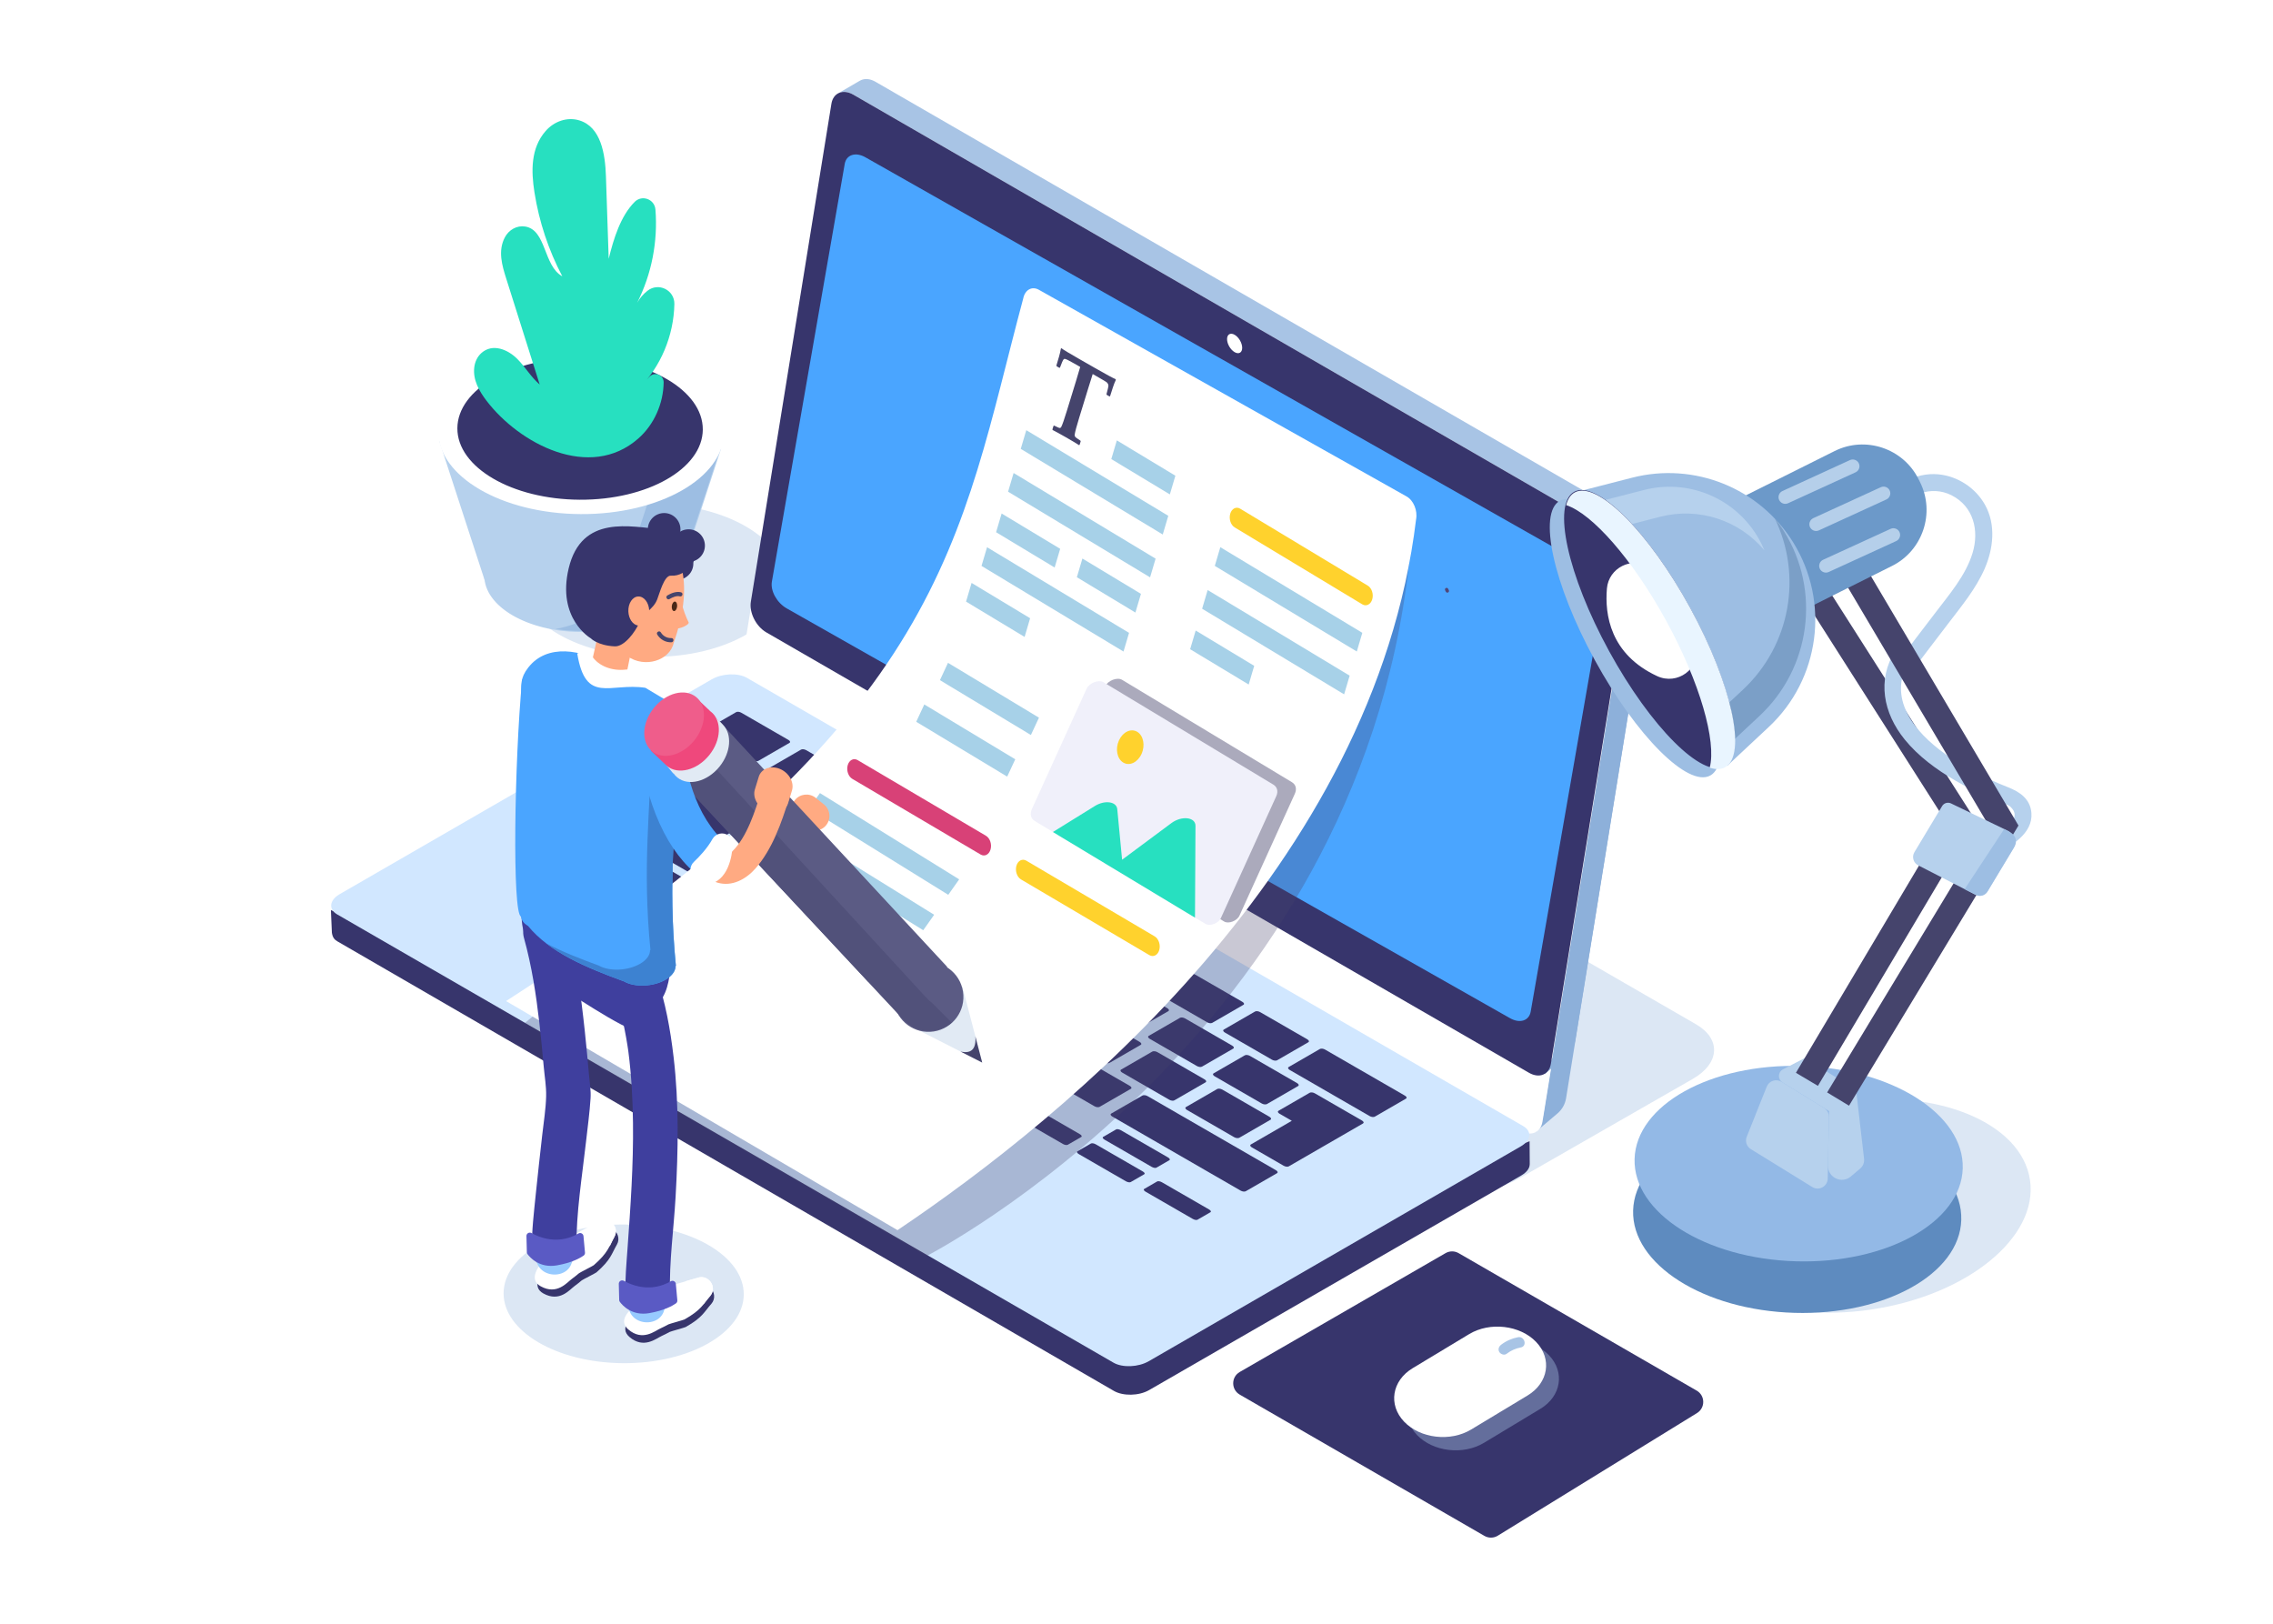 <?xml version="1.0" encoding="utf-8"?>
<!-- Generator: Adobe Illustrator 25.2.3, SVG Export Plug-In . SVG Version: 6.00 Build 0)  -->
<svg version="1.1" xmlns="http://www.w3.org/2000/svg" xmlns:xlink="http://www.w3.org/1999/xlink" x="0px" y="0px"
	 viewBox="0 0 1400 1000" style="enable-background:new 0 0 1400 1000;" xml:space="preserve">
<style type="text/css">
	.st0{fill:#FFFFFF;}
	.st1{fill:#37356C;}
	.st2{opacity:0.4;fill:#A8C4E5;}
	.st3{fill:#B6D1ED;}
	.st4{fill:#9DBEE3;}
	.st5{fill:#27E0C0;}
	.st6{fill:#8DB0DA;}
	.st7{fill:#A8C4E5;}
	.st8{fill:#4AA5FF;}
	.st9{fill:#D1E7FF;}
	.st10{fill:#AED0F5;}
	.st11{fill:#A7D1E8;}
	.st12{fill:#514677;}
	.st13{opacity:0.29;fill:#45446C;}
	.st14{fill:#FFD22D;}
	.st15{fill:#D84177;}
	.st16{fill:#45446C;}
	.st17{opacity:0.45;fill:#45446C;}
	.st18{fill:#F0F0FA;}
	.st19{fill:#5E8BBF;}
	.st20{fill:#93B9E6;}
	.st21{fill:none;stroke:#45446C;stroke-width:15.754;stroke-miterlimit:10;}
	.st22{fill:#6C99C9;}
	.st23{fill:#B5CFEA;}
	.st24{fill:#7B9FC7;}
	.st25{fill:#E9F5FF;}
	.st26{fill:#FFAA82;}
	.st27{fill:#3F3F9E;}
	.st28{fill:#97CAFF;}
	.st29{fill:#3D82D1;}
	.st30{fill:#5A5AC4;}
	.st31{fill:#E1EAF4;}
	.st32{fill:#5B5B84;}
	.st33{fill:#51517A;}
	.st34{fill:#EF487C;}
	.st35{fill:#EF5D8B;}
	.st36{fill:#492817;}
</style>
<g id="background">
	<rect class="st0" width="1400" height="1000"/>
</g>
<g id="image">
	<path class="st1" d="M914.28,945.89l-150.69-87c-5.37-3.1-5.37-10.84,0-13.94l126.76-73.19c2.49-1.44,5.56-1.44,8.05,0
		l146.64,84.66c5.28,3.05,5.39,10.63,0.19,13.83l-122.71,75.53C920.01,947.33,916.84,947.37,914.28,945.89z"/>
	<g>
		
			<ellipse transform="matrix(5.422329e-03 -1 1 5.422329e-03 42.075 757.087)" class="st2" cx="401.64" cy="357.39" rx="47.17" ry="81.71"/>
		<g>
			
				<ellipse transform="matrix(5.423360e-03 -1 1 5.423360e-03 1.14 710.782)" class="st3" cx="357.89" cy="354.82" rx="34.41" ry="59.6"/>
			<polygon class="st3" points="270.44,271.25 298.48,357.23 417.06,359.18 444.13,276.31 			"/>
			<path class="st4" d="M410.44,274.66l-27.07,82.54h-0.02c-1.53,12.23-7.15,15.45-16.88,21.07c-7.04,4.06-15.42,7.57-24.32,9.09
				c20.03,3.37,42.33-0.42,58.01-9.47c9.73-5.62,15.34-8.46,16.88-20.69h0.02l27.07-82.54H410.44z"/>
			
				<ellipse transform="matrix(5.421888e-03 -1 1 5.421888e-03 90.174 622.231)" class="st0" cx="357.89" cy="265.78" rx="50.83" ry="88.05"/>
			
				<ellipse transform="matrix(5.425021e-03 -1 1 5.425021e-03 91.21 619.987)" class="st1" cx="357.29" cy="264.14" rx="43.63" ry="75.58"/>
			<g>
				<path class="st5" d="M299.6,246.72L299.6,246.72c-4.48-5.88-8.36-12.68-7.5-20.37c0.38-3.41,1.87-6.69,4.44-8.97
					c6.87-6.09,16.24-2.16,22.03,3.63c4.96,4.96,8.49,11.27,13.84,15.8c-6.85-21.69-13.71-43.38-20.56-65.07
					c-2.63-8.32-5.29-17.2-0.89-25.58c2.42-4.6,7.41-7.49,12.54-6.65c13.1,2.13,11.18,24.31,22.83,30.66
					c-8.49-16.13-14.3-33.66-17.14-51.66c-2.06-13.05-2.39-27.26,6.93-37.88c5.16-5.88,13.16-8.75,20.65-6.5
					c13.43,4.04,15.98,20.77,16.44,34.39c0.57,16.96,1.14,33.92,1.7,50.87c3.05-12.48,7.35-26.37,15.99-35.05
					c4.53-4.55,12.29-1.69,12.8,4.71c1.56,19.67-2.33,39.78-11.26,57.39c1.61-2.83,3.79-5.32,6.33-7.34
					c6.77-5.39,16.75-0.49,16.59,8.16c-0.38,19.38-8.33,38.63-22.12,52.3l6.72-7.48c3.1-3.45,8.86-1.22,8.8,3.42
					c-0.18,12.99-5.83,25.95-15.61,34.56C363.29,296.33,319.86,273.32,299.6,246.72z"/>
			</g>
		</g>
	</g>
	<path class="st2" d="M877.37,726.63L495.55,506.19c-15.63-9.02-14.76-24.09,1.93-33.66l106.75-61.19
		c16.69-9.57,42.89-10.01,58.52-0.99l381.82,220.44c15.63,9.02,14.76,24.09-1.93,33.66l-106.75,61.19
		C919.2,735.21,893,735.65,877.37,726.63z"/>
	<g>
		<path class="st6" d="M1013.32,374.13c0-0.02,0-0.03,0-0.05c0-0.17,0-0.35-0.01-0.52c-0.01-0.17-0.01-0.35-0.02-0.52
			c0-0.02,0-0.05-0.01-0.07c0-0.02,0-0.05-0.01-0.07c-0.01-0.12-0.02-0.24-0.03-0.37c-0.02-0.17-0.04-0.34-0.06-0.51
			c-0.01-0.08-0.02-0.16-0.03-0.24c-0.01-0.04-0.01-0.07-0.02-0.11c-0.01-0.06-0.01-0.11-0.02-0.17c-0.03-0.17-0.06-0.34-0.09-0.52
			c-0.03-0.16-0.06-0.32-0.1-0.49c0-0.01,0-0.01,0-0.02c0,0,0-0.01,0-0.01c-0.04-0.17-0.08-0.35-0.12-0.52
			c-0.04-0.17-0.09-0.34-0.13-0.51c-0.01-0.05-0.03-0.09-0.04-0.14c-0.01-0.03-0.02-0.07-0.03-0.1c-0.03-0.09-0.05-0.18-0.08-0.28
			c-0.05-0.16-0.1-0.33-0.16-0.49c-0.04-0.12-0.08-0.25-0.13-0.37c-0.01-0.02-0.01-0.03-0.02-0.05c-0.01-0.02-0.01-0.04-0.02-0.06
			c-0.06-0.15-0.11-0.31-0.17-0.46c-0.06-0.15-0.12-0.3-0.18-0.44c-0.03-0.06-0.05-0.12-0.08-0.19c-0.01-0.03-0.02-0.05-0.03-0.08
			c-0.02-0.06-0.05-0.12-0.07-0.17c-0.07-0.15-0.14-0.3-0.21-0.46c-0.07-0.15-0.14-0.3-0.22-0.45c-0.01-0.01-0.02-0.03-0.02-0.04
			c-0.01-0.02-0.02-0.05-0.04-0.07c-0.08-0.16-0.16-0.32-0.25-0.47c-0.08-0.15-0.16-0.29-0.25-0.44c-0.05-0.1-0.11-0.19-0.16-0.29
			c-0.03-0.05-0.05-0.09-0.08-0.14c-0.14-0.23-0.29-0.46-0.44-0.69c-0.05-0.07-0.09-0.15-0.14-0.23c-0.01-0.01-0.01-0.02-0.02-0.03
			c-0.19-0.29-0.39-0.57-0.6-0.85c-0.03-0.04-0.06-0.08-0.09-0.12c-0.03-0.04-0.05-0.07-0.08-0.11c-0.07-0.09-0.14-0.19-0.22-0.28
			c-0.12-0.16-0.25-0.31-0.37-0.46c-0.05-0.06-0.1-0.11-0.15-0.17c-0.03-0.03-0.05-0.06-0.08-0.09c-0.05-0.05-0.09-0.11-0.14-0.16
			c-0.12-0.14-0.25-0.28-0.38-0.42c-0.1-0.1-0.19-0.21-0.29-0.31c-0.02-0.02-0.04-0.04-0.05-0.06c-0.02-0.02-0.03-0.03-0.05-0.05
			c-0.14-0.14-0.27-0.28-0.42-0.41c-0.14-0.14-0.29-0.27-0.44-0.41c0,0-0.01-0.01-0.01-0.01c0,0-0.01-0.01-0.01-0.01
			c-0.14-0.13-0.29-0.25-0.43-0.38c-0.15-0.13-0.31-0.26-0.46-0.38c-0.02-0.02-0.04-0.03-0.06-0.04c-0.02-0.02-0.04-0.03-0.07-0.05
			c-0.11-0.09-0.23-0.18-0.34-0.26c-0.16-0.11-0.31-0.23-0.47-0.33c-0.04-0.03-0.09-0.06-0.13-0.09c-0.01-0.01-0.03-0.02-0.04-0.03
			c0,0-0.01,0-0.01-0.01c-0.09-0.06-0.19-0.13-0.28-0.19c-0.16-0.1-0.32-0.2-0.48-0.29c-0.04-0.02-2.55-1.46-2.58-1.49l-14.15,7.66
			c0,0,3.38,1.96,3.54,2.06c0.16,0.1,0.32,0.2,0.47,0.31c0.16,0.11,0.32,0.22,0.47,0.33c0.16,0.12,0.31,0.23,0.47,0.35
			c0.06,0.05,0.13,0.1,0.19,0.16c0.25,0.2,0.49,0.4,0.72,0.62l0,0l0,0c0.24,0.22,0.47,0.44,0.7,0.67c0.03,0.03,0.06,0.06,0.09,0.09
			c0.22,0.22,0.43,0.45,0.64,0.68c0.03,0.04,0.06,0.07,0.1,0.11c0.2,0.23,0.4,0.46,0.59,0.7c0.03,0.04,0.07,0.09,0.1,0.13
			c0.19,0.24,0.38,0.48,0.56,0.73c0.09,0.13,0.18,0.26,0.27,0.39c0.11,0.16,0.22,0.31,0.33,0.47c0.12,0.19,0.24,0.38,0.36,0.56
			c0.08,0.12,0.16,0.24,0.23,0.37c0.06,0.11,0.12,0.22,0.19,0.33c0.11,0.19,0.22,0.39,0.33,0.59c0.03,0.05,0.05,0.11,0.08,0.16
			c0.14,0.27,0.28,0.55,0.41,0.83c0.01,0.02,0.02,0.05,0.03,0.07c0.14,0.29,0.26,0.59,0.39,0.88c0.01,0.03,0.02,0.06,0.04,0.09
			c0.12,0.29,0.23,0.58,0.33,0.87c0.01,0.04,0.03,0.08,0.04,0.11c0.1,0.29,0.19,0.58,0.28,0.87c0.01,0.04,0.03,0.09,0.04,0.13
			c0.08,0.29,0.16,0.58,0.23,0.87c0.01,0.04,0.02,0.09,0.03,0.13c0.07,0.29,0.13,0.58,0.18,0.87c0.01,0.04,0.01,0.08,0.02,0.13
			c0.05,0.29,0.09,0.59,0.13,0.88c0,0.04,0.01,0.08,0.01,0.12c0.03,0.29,0.06,0.59,0.08,0.88c0.01,0.15,0.02,0.29,0.02,0.44
			c0.01,0.17,0.01,0.35,0.01,0.52c0,0.18-0.01,0.36-0.01,0.54c-0.01,0.18-0.02,0.36-0.03,0.54c-0.02,0.19-0.04,0.39-0.06,0.58
			c-0.02,0.15-0.04,0.3-0.06,0.45c0,0-0.05,0.3-0.13,0.81l-48.91,302.27c-0.23,1.44-5.8,10.63-4.54,9.9l13.38-11.34
			c2.83-2.4,4.71-5.73,5.3-9.39l47.99-296.6c0.23-1.44,0.58-3.6,0.58-3.6c0.02-0.15,0.05-0.3,0.06-0.45
			c0.02-0.13,0.03-0.25,0.04-0.38c0-0.01,0-0.01,0-0.02c0-0.02,0-0.03,0-0.05c0-0.04,0.01-0.08,0.01-0.13
			c0.01-0.18,0.03-0.36,0.03-0.54c0.01-0.14,0.01-0.29,0.01-0.43C1013.32,374.18,1013.32,374.16,1013.32,374.13z"/>
		<g>
			<path class="st0" d="M990.11,365.24c6.37,3.68,10.65,12.14,9.56,18.9l-49.62,306.68c-1.09,6.77-7.14,9.26-13.52,5.58
				L466.85,425.22c-6.37-3.68-10.65-12.14-9.56-18.9L506.9,99.64c1.09-6.76,7.14-9.26,13.52-5.58L990.11,365.24z"/>
		</g>
		<path class="st7" d="M1006.39,320.07L540.86,51.3l0,0c0,0-0.02-0.01-0.03-0.02l-0.69-0.4c0,0,0,0-0.01,0
			c-0.53-0.3-1.16-0.66-1.23-0.7c-0.16-0.09-0.32-0.17-0.48-0.25c-0.16-0.08-0.33-0.16-0.49-0.23c-0.16-0.07-0.33-0.14-0.49-0.21
			c-0.17-0.07-0.34-0.13-0.51-0.19c-0.17-0.06-0.34-0.11-0.51-0.17c-0.18-0.05-0.36-0.1-0.54-0.15c-0.01,0-0.02,0-0.03-0.01
			c0,0,0,0,0,0c-0.02,0-0.03-0.01-0.05-0.01c-0.16-0.04-0.31-0.07-0.46-0.1c-0.08-0.02-0.16-0.03-0.24-0.04
			c-0.06-0.01-0.13-0.02-0.19-0.03c-0.05-0.01-0.1-0.02-0.15-0.02c-0.19-0.03-0.38-0.04-0.57-0.06c-0.02,0-0.03,0-0.05,0
			c0,0-0.01,0-0.01,0c-0.23-0.02-0.45-0.02-0.66-0.02c-0.03,0-0.05,0-0.07,0c-0.1,0-0.2,0.01-0.3,0.01
			c-0.12,0.01-0.24,0.01-0.35,0.02c-0.03,0-0.07,0.01-0.1,0.01c-0.16,0.02-0.32,0.04-0.48,0.07c-0.09,0.01-0.17,0.02-0.26,0.04
			c-0.02,0-0.04,0.01-0.06,0.02c-0.31,0.06-0.62,0.15-0.92,0.25c-0.02,0.01-0.04,0.01-0.06,0.02c-0.03,0.01-0.06,0.03-0.1,0.04
			c-0.39,0.14-0.76,0.31-1.12,0.52L516,57.63c0.35-0.2,0.72-0.36,1.09-0.51c0.15-0.05,0.3-0.1,0.44-0.14
			c0.18-0.05,0.36-0.11,0.54-0.15c0.22-0.05,0.44-0.09,0.67-0.12c0.09-0.01,0.17-0.03,0.25-0.04c0.31-0.03,0.63-0.05,0.96-0.04
			c0.06,0,0.12,0,0.18,0.01c0.33,0.01,0.66,0.03,1,0.08c0.02,0,0.05,0.01,0.07,0.01c0.36,0.05,0.72,0.13,1.09,0.22
			c0.03,0.01,0.06,0.02,0.09,0.02c0.36,0.1,0.72,0.21,1.09,0.35c0.04,0.01,0.07,0.03,0.11,0.04c0.39,0.15,0.77,0.31,1.17,0.51
			c0.16,0.08,0.32,0.16,0.48,0.25c0.12,0.07,0.25,0.14,0.37,0.21l2.58,1.49l0,0l466.25,269.19c0.53,0.31,1.19,0.31,1.73,0
			l10.23-5.95C1007.54,322.39,1007.54,320.74,1006.39,320.07z M536.26,52.13L536.26,52.13L536.26,52.13L536.26,52.13z"/>
		<path class="st6" d="M1019,338.4c0-0.02,0-0.03,0-0.05c0-0.17,0-0.35-0.01-0.52c-0.01-0.17-0.01-0.35-0.02-0.52
			c0-0.02,0-0.05-0.01-0.07c0-0.02,0-0.05-0.01-0.07c-0.01-0.12-0.02-0.24-0.03-0.37c-0.02-0.17-0.04-0.34-0.06-0.51
			c-0.01-0.08-0.02-0.16-0.03-0.24c-0.01-0.04-0.01-0.07-0.02-0.11c-0.01-0.06-0.01-0.11-0.02-0.17c-0.03-0.17-0.06-0.34-0.09-0.52
			c-0.03-0.16-0.06-0.32-0.1-0.49c0-0.01,0-0.01,0-0.02c0,0,0-0.01,0-0.01c-0.04-0.17-0.08-0.35-0.12-0.52
			c-0.04-0.17-0.09-0.34-0.13-0.51c-0.01-0.05-0.03-0.09-0.04-0.14c-0.01-0.03-0.02-0.07-0.03-0.1c-0.03-0.09-0.05-0.18-0.08-0.28
			c-0.05-0.16-0.1-0.33-0.16-0.49c-0.04-0.12-0.08-0.25-0.13-0.37c-0.01-0.02-0.01-0.03-0.02-0.05c-0.01-0.02-0.01-0.04-0.02-0.06
			c-0.06-0.15-0.11-0.31-0.17-0.46c-0.06-0.15-0.12-0.3-0.18-0.44c-0.03-0.06-0.05-0.12-0.08-0.19c-0.01-0.03-0.02-0.05-0.03-0.08
			c-0.02-0.06-0.05-0.12-0.07-0.17c-0.07-0.15-0.14-0.3-0.21-0.46s-0.14-0.3-0.22-0.45c-0.01-0.01-0.01-0.03-0.02-0.04
			c-0.01-0.02-0.02-0.05-0.04-0.07c-0.08-0.16-0.16-0.32-0.25-0.47c-0.08-0.15-0.16-0.29-0.25-0.44c-0.05-0.1-0.11-0.19-0.16-0.29
			c-0.03-0.05-0.05-0.09-0.08-0.14c-0.14-0.23-0.29-0.46-0.44-0.69c-0.05-0.07-0.09-0.15-0.14-0.23c-0.01-0.01-0.01-0.02-0.02-0.03
			c-0.19-0.29-0.39-0.57-0.6-0.85c-0.03-0.04-0.06-0.08-0.09-0.12c-0.03-0.04-0.05-0.07-0.08-0.11c-0.07-0.09-0.14-0.19-0.22-0.28
			c-0.12-0.16-0.25-0.31-0.37-0.46c-0.05-0.06-0.1-0.11-0.15-0.17c-0.03-0.03-0.05-0.06-0.08-0.09c-0.05-0.05-0.09-0.11-0.14-0.16
			c-0.12-0.14-0.25-0.28-0.38-0.42c-0.1-0.1-0.19-0.21-0.29-0.31c-0.02-0.02-0.04-0.04-0.05-0.06c-0.02-0.02-0.03-0.03-0.05-0.05
			c-0.14-0.14-0.28-0.28-0.42-0.41c-0.14-0.14-0.29-0.27-0.44-0.41c0,0-0.01-0.01-0.01-0.01c0,0-0.01-0.01-0.01-0.01
			c-0.14-0.13-0.29-0.25-0.43-0.38c-0.15-0.13-0.31-0.26-0.46-0.38c-0.02-0.01-0.04-0.03-0.06-0.04c-0.02-0.02-0.04-0.03-0.07-0.05
			c-0.11-0.09-0.23-0.18-0.34-0.26c-0.16-0.11-0.31-0.23-0.47-0.33c-0.04-0.03-0.09-0.06-0.13-0.09c-0.01-0.01-0.03-0.02-0.04-0.03
			c0,0-0.01,0-0.01-0.01c-0.09-0.06-0.19-0.13-0.28-0.19c-0.16-0.1-0.32-0.2-0.48-0.29c-0.04-0.02-11.34-6.55-11.37-6.57
			l-13.96,8.43c0,0,11.98,6.27,12.14,6.37c0.16,0.1,0.32,0.2,0.47,0.31c0.16,0.11,0.32,0.22,0.47,0.33
			c0.16,0.12,0.31,0.23,0.47,0.35c0.06,0.05,0.13,0.1,0.19,0.16c0.25,0.2,0.49,0.4,0.72,0.62l0,0c0,0,0,0,0,0
			c0.24,0.22,0.47,0.44,0.7,0.67c0.03,0.03,0.06,0.06,0.09,0.09c0.22,0.22,0.43,0.45,0.64,0.68c0.03,0.04,0.06,0.07,0.1,0.11
			c0.2,0.23,0.4,0.46,0.59,0.7c0.03,0.04,0.07,0.09,0.1,0.13c0.19,0.24,0.38,0.48,0.56,0.73c0.09,0.13,0.18,0.26,0.27,0.39
			c0.11,0.16,0.22,0.31,0.33,0.47c0.12,0.19,0.24,0.37,0.36,0.56c0.08,0.12,0.16,0.24,0.23,0.37c0.06,0.11,0.12,0.22,0.19,0.33
			c0.11,0.19,0.22,0.39,0.33,0.59c0.03,0.05,0.05,0.11,0.08,0.16c0.14,0.27,0.28,0.55,0.41,0.83c0.01,0.02,0.02,0.05,0.03,0.07
			c0.14,0.29,0.26,0.59,0.39,0.88c0.01,0.03,0.02,0.06,0.04,0.09c0.12,0.29,0.23,0.58,0.33,0.87c0.01,0.04,0.03,0.08,0.04,0.11
			c0.1,0.29,0.19,0.58,0.28,0.87c0.01,0.04,0.03,0.09,0.04,0.13c0.08,0.29,0.16,0.58,0.23,0.87c0.01,0.04,0.02,0.09,0.03,0.13
			c0.07,0.29,0.13,0.58,0.18,0.87c0.01,0.04,0.01,0.08,0.02,0.13c0.05,0.29,0.09,0.59,0.13,0.88c0,0.04,0.01,0.08,0.01,0.12
			c0.03,0.3,0.06,0.59,0.08,0.88c0.01,0.15,0.02,0.29,0.02,0.44c0.01,0.17,0.01,0.35,0.01,0.52c0,0.18-0.01,0.36-0.01,0.54
			c-0.01,0.18-0.02,0.36-0.03,0.54c-0.02,0.19-0.04,0.39-0.06,0.58c-0.02,0.15-0.04,0.3-0.06,0.45c0,0-0.05,0.3-0.13,0.81
			l-48.91,302.27c-0.23,1.44-5.8,10.63-4.54,9.9l13.38-11.34c2.83-2.4,4.71-5.73,5.3-9.39l47.99-296.6c0.23-1.44,0.58-3.6,0.58-3.6
			c0.02-0.15,0.05-0.3,0.06-0.45c0.02-0.13,0.03-0.25,0.04-0.38c0-0.01,0-0.01,0-0.02c0-0.02,0-0.03,0-0.05
			c0-0.04,0.01-0.08,0.01-0.13c0.01-0.18,0.03-0.36,0.03-0.54c0.01-0.14,0.01-0.29,0.01-0.43C1019,338.44,1019,338.42,1019,338.4z"
			/>
		<g>
			<path class="st1" d="M995.3,329.51c6.37,3.68,10.65,12.14,9.56,18.9l-49.62,306.68c-1.09,6.77-7.14,9.26-13.52,5.58
				L472.03,389.48c-6.37-3.68-10.65-12.14-9.56-18.9L512.09,63.9c1.1-6.76,7.14-9.26,13.52-5.58L995.3,329.51z"/>
		</g>
		<g>
			<path class="st8" d="M978.53,349.24c6.05,3.43,10.14,10.79,9.15,16.47L942.8,622.99c-0.98,5.68-6.69,7.49-12.73,4.07
				l-445.5-252.37c-6.05-3.43-10.14-10.79-9.15-16.47l44.87-257.29c0.99-5.67,6.69-7.49,12.73-4.07L978.53,349.24z"/>
		</g>
		<path class="st0" d="M765.1,214.22c0,2.95-2.09,4.14-4.66,2.66c-2.57-1.49-4.66-5.08-4.66-8.04c0-2.95,2.09-4.14,4.66-2.66
			C763.02,207.66,765.1,211.26,765.1,214.22z"/>
		<path class="st1" d="M942.21,717.11l-0.1-14.26l-18.36,7.1l-3.93-9.06L460.34,435.6c-5.53-3.2-16.68-2.79-23.07,0.9L238.06,550.71
			v-3.18l-30.08,14.69l-4.17-1.72l0.61,13.95c0.46,3.04,1.65,4.3,3.53,5.38L686.1,856.62c5.53,3.2,15.3,3.16,21.69-0.53
			l229.12-132.1c3.49-2.01,5.27-4.51,5.28-6.97L942.21,717.11z"/>
		<path class="st9" d="M685.85,839.23L207.71,563.17c-5.53-3.2-4.83-8.83,1.56-12.52l229.12-132.28c6.39-3.69,16.15-4.09,21.68-0.9
			L938.2,693.53c5.53,3.2,4.83,8.83-1.56,12.52L707.53,838.33C701.14,842.02,691.39,842.42,685.85,839.23z"/>
		<path class="st10" d="M507.67,705.85l-115.72-66.81c-1.34-0.77-1.17-2.14,0.38-3.03L447.78,604c1.55-0.89,3.91-0.99,5.25-0.22
			l115.72,66.81c1.34,0.77,1.17,2.14-0.38,3.03l-55.45,32.01C511.37,706.53,509.01,706.62,507.67,705.85z"/>
	</g>
	<g>
		<g>
			<path class="st1" d="M467.03,468.62c-0.69,0.4-2.11,0.24-3.16-0.37l-29.03-16.75c-1.05-0.6-1.33-1.42-0.64-1.82l19.23-11.11
				c0.7-0.4,2.11-0.24,3.16,0.37l29.03,16.75c1.05,0.6,1.33,1.42,0.64,1.82L467.03,468.62z"/>
			<path class="st1" d="M500.71,518.64c-0.7,0.41-2.11,0.25-3.17-0.37l-29.03-16.75c-1.05-0.6-1.32-1.42-0.62-1.82l19.24-11.11
				c0.68-0.39,2.09-0.24,3.14,0.37l29.03,16.75c1.06,0.61,1.33,1.42,0.65,1.82L500.71,518.64z"/>
			<path class="st1" d="M483.68,539.41c-0.7,0.4-2.11,0.23-3.15-0.37l-29.03-16.75c-1.03-0.59-1.34-1.42-0.64-1.82l19.24-11.11
				c0.68-0.39,2.12-0.22,3.14,0.37l29.03,16.75c1.04,0.6,1.33,1.42,0.65,1.82L483.68,539.41z"/>
			<path class="st1" d="M437.62,543.41c-0.69,0.4-2.1,0.24-3.14-0.36l-29.03-16.75c-1.03-0.6-1.32-1.42-0.63-1.82l19.24-11.11
				c0.69-0.4,2.12-0.23,3.15,0.36l29.03,16.75c1.04,0.6,1.32,1.42,0.63,1.82L437.62,543.41z"/>
			<path class="st1" d="M357.74,531.76c-0.69,0.4-2.11,0.23-3.15-0.37l-29.03-16.75c-1.05-0.6-1.34-1.42-0.64-1.82l22.58-13.05
				c0.68-0.39,2.11-0.23,3.15,0.37l29.03,16.75c1.05,0.6,1.32,1.43,0.64,1.82L357.74,531.76z"/>
			<path class="st1" d="M407.79,560.64c-0.69,0.4-2.37,0.08-3.75-0.71l-38.03-21.95c-1.36-0.79-1.92-1.76-1.23-2.16l22.58-13.05
				c0.68-0.39,2.38-0.08,3.74,0.71l38.03,21.95c1.38,0.8,1.91,1.77,1.24,2.16L407.79,560.64z"/>
			<path class="st1" d="M657.64,705.03c-0.58,0.33-1.9,0.11-2.94-0.49l-29.01-16.74c-1.06-0.61-1.45-1.38-0.87-1.71l8.35-4.82
				c0.57-0.33,1.91-0.11,2.96,0.5l29.01,16.74c1.05,0.6,1.42,1.37,0.85,1.7L657.64,705.03z"/>
			<path class="st1" d="M696.42,728c-0.58,0.33-1.9,0.11-2.94-0.49l-29.01-16.74c-1.06-0.61-1.45-1.38-0.87-1.71l8.35-4.82
				c0.57-0.33,1.91-0.11,2.96,0.5l29.01,16.74c1.05,0.6,1.42,1.37,0.85,1.7L696.42,728z"/>
			<path class="st1" d="M737.54,751.19c-0.56,0.32-1.86,0.09-2.91-0.52l-29.02-16.74c-1.04-0.6-1.46-1.36-0.9-1.68l8.04-4.65
				c0.55-0.32,1.88-0.08,2.92,0.52l29.02,16.74c1.05,0.6,1.44,1.36,0.89,1.68L737.54,751.19z"/>
			<path class="st1" d="M712.25,719.14c-0.56,0.32-1.86,0.09-2.91-0.52l-29.02-16.74c-1.04-0.6-1.46-1.36-0.9-1.68l8.04-4.65
				c0.55-0.32,1.88-0.08,2.92,0.52l29.02,16.74c1.05,0.6,1.44,1.36,0.89,1.68L712.25,719.14z"/>
			<path class="st1" d="M607.47,675.86c-0.69,0.4-2.12,0.23-3.17-0.38L415.4,566.47c-1.03-0.59-1.34-1.42-0.64-1.82l22.58-13.05
				c0.68-0.39,2.13-0.22,3.16,0.37l188.9,109.01c1.05,0.61,1.33,1.44,0.66,1.83L607.47,675.86z"/>
			<path class="st1" d="M588.12,659.33c-0.04,0.02-0.76-0.35-1.6-0.83l-150.34-86.76c-0.82-0.47-1.48-0.89-1.44-0.92l1.4-0.81
				c0.04-0.02,0.77,0.35,1.59,0.83l150.34,86.76c0.84,0.48,1.49,0.9,1.44,0.92L588.12,659.33z"/>
			<path class="st1" d="M402.61,553.44c-0.04,0.02-0.18-0.01-0.3-0.08l-22.19-12.81c-0.12-0.07-0.19-0.15-0.15-0.17l1.4-0.81
				c0.04-0.02,0.18,0.01,0.3,0.08l22.19,12.81c0.12,0.07,0.19,0.15,0.15,0.17L402.61,553.44z"/>
			<path class="st1" d="M345.72,518.16c-0.04,0.02-0.12,0.02-0.17-0.01l-9.42-5.44c-0.05-0.03-0.06-0.07-0.02-0.1l1.4-0.81
				c0.04-0.02,0.12-0.02,0.17,0.01l9.42,5.44c0.05,0.03,0.06,0.08,0.02,0.1L345.72,518.16z"/>
			<path class="st1" d="M477.42,566.36c-0.69,0.4-2.1,0.24-3.16-0.37l-29.03-16.75c-1.03-0.59-1.33-1.43-0.65-1.82l19.24-11.11
				c0.69-0.4,2.13-0.23,3.16,0.37l29.03,16.75c1.05,0.61,1.33,1.43,0.64,1.83L477.42,566.36z"/>
			<path class="st1" d="M517.38,589.42c-0.69,0.4-2.11,0.23-3.14-0.36l-29.02-16.75c-1.04-0.6-1.33-1.43-0.65-1.82l19.24-11.11
				c0.69-0.4,2.12-0.23,3.16,0.37l29.02,16.75c1.03,0.59,1.32,1.42,0.63,1.82L517.38,589.42z"/>
			<path class="st1" d="M557.35,612.49c-0.69,0.4-2.11,0.23-3.14-0.36l-29.03-16.75c-1.04-0.6-1.32-1.42-0.63-1.82l19.23-11.11
				c0.69-0.4,2.11-0.24,3.15,0.36l29.03,16.75c1.04,0.6,1.32,1.42,0.63,1.82L557.35,612.49z"/>
			<path class="st1" d="M597.32,635.55c-0.69,0.4-2.1,0.24-3.15-0.37l-29.03-16.75c-1.05-0.61-1.33-1.43-0.65-1.82l19.23-11.11
				c0.69-0.4,2.11-0.24,3.16,0.37l29.03,16.75c1.04,0.6,1.32,1.42,0.63,1.82L597.32,635.55z"/>
			<path class="st1" d="M637.3,658.62c-0.69,0.4-2.12,0.23-3.17-0.38l-29.02-16.75c-1.04-0.6-1.32-1.42-0.63-1.82l19.23-11.11
				c0.69-0.4,2.11-0.24,3.15,0.36l29.02,16.75c1.05,0.61,1.34,1.43,0.65,1.83L637.3,658.62z"/>
			<path class="st1" d="M677.27,681.67c-0.69,0.4-2.11,0.23-3.15-0.37l-29.02-16.75c-1.05-0.6-1.33-1.43-0.65-1.82l19.24-11.11
				c0.69-0.4,2.12-0.23,3.16,0.37l29.02,16.75c1.04,0.6,1.33,1.42,0.64,1.82L677.27,681.67z"/>
			<path class="st1" d="M767.3,733.63c-0.69,0.4-2.11,0.23-3.15-0.37l-79.08-45.64c-1.05-0.6-1.33-1.42-0.64-1.82l19.24-11.11
				c0.69-0.4,2.11-0.24,3.16,0.37l79.08,45.64c1.05,0.6,1.33,1.42,0.64,1.82L767.3,733.63z"/>
			<path class="st1" d="M523.46,562.34c-0.7,0.4-2.09,0.24-3.14-0.36l-29.03-16.75c-1.04-0.6-1.33-1.41-0.64-1.81l19.24-11.11
				c0.68-0.39,2.1-0.23,3.14,0.37l29.03,16.75c1.05,0.61,1.32,1.41,0.64,1.81L523.46,562.34z"/>
			<path class="st1" d="M563.44,585.41c-0.7,0.4-2.11,0.23-3.14-0.37l-29.04-16.76c-1.03-0.6-1.33-1.41-0.63-1.81l19.24-11.11
				c0.68-0.39,2.1-0.23,3.13,0.36l29.04,16.76c1.03,0.6,1.32,1.42,0.64,1.81L563.44,585.41z"/>
			<path class="st1" d="M603.41,608.48c-0.7,0.4-2.11,0.23-3.15-0.37l-29.03-16.75c-1.03-0.59-1.35-1.42-0.65-1.82l19.24-11.11
				c0.68-0.39,2.12-0.22,3.15,0.38L622,595.55c1.04,0.6,1.33,1.42,0.65,1.82L603.41,608.48z"/>
			<path class="st1" d="M643.37,631.54c-0.7,0.4-2.1,0.23-3.14-0.37l-29.02-16.75c-1.05-0.6-1.34-1.42-0.64-1.82l19.24-11.11
				c0.68-0.39,2.1-0.23,3.14,0.37l29.02,16.75c1.04,0.6,1.33,1.42,0.64,1.81L643.37,631.54z"/>
			<path class="st1" d="M683.36,654.6c-0.7,0.4-2.11,0.23-3.14-0.37l-29.04-16.76c-1.05-0.6-1.33-1.41-0.64-1.81l19.24-11.11
				c0.68-0.39,2.09-0.23,3.14,0.37l29.04,16.76c1.04,0.6,1.33,1.42,0.64,1.81L683.36,654.6z"/>
			<path class="st1" d="M723.32,677.66c-0.7,0.4-2.1,0.23-3.14-0.37l-29.02-16.75c-1.05-0.61-1.35-1.42-0.65-1.82l19.24-11.11
				c0.68-0.39,2.1-0.23,3.15,0.38l29.02,16.75c1.04,0.6,1.32,1.42,0.64,1.81L723.32,677.66z"/>
			<path class="st1" d="M763.29,700.72c-0.7,0.4-2.1,0.23-3.14-0.37l-29.04-16.76c-1.04-0.6-1.32-1.41-0.63-1.81l19.24-11.11
				c0.68-0.39,2.09-0.23,3.13,0.36l29.04,16.76c1.04,0.6,1.32,1.42,0.64,1.81L763.29,700.72z"/>
			<path class="st1" d="M540.49,541.58c-0.7,0.41-2.11,0.24-3.16-0.36l-29.03-16.75c-1.03-0.6-1.32-1.41-0.62-1.82l19.24-11.11
				c0.68-0.39,2.1-0.23,3.13,0.36l29.03,16.75c1.05,0.6,1.33,1.42,0.65,1.82L540.49,541.58z"/>
			<path class="st1" d="M580.45,564.64c-0.7,0.41-2.12,0.24-3.15-0.36l-29.03-16.75c-1.04-0.6-1.33-1.42-0.63-1.83l19.24-11.11
				c0.68-0.39,2.1-0.23,3.15,0.37l29.03,16.75c1.03,0.6,1.32,1.42,0.64,1.81L580.45,564.64z"/>
			<path class="st1" d="M620.43,587.71c-0.7,0.41-2.11,0.24-3.17-0.37l-29.02-16.75c-1.04-0.6-1.32-1.41-0.62-1.82l19.24-11.11
				c0.68-0.39,2.1-0.23,3.14,0.37l29.02,16.75c1.05,0.61,1.33,1.42,0.65,1.82L620.43,587.71z"/>
			<path class="st1" d="M660.39,610.77c-0.7,0.41-2.1,0.25-3.15-0.36l-29.03-16.75c-1.05-0.6-1.33-1.42-0.63-1.83l19.24-11.11
				c0.68-0.39,2.1-0.23,3.15,0.37l29.03,16.75c1.05,0.6,1.32,1.42,0.64,1.81L660.39,610.77z"/>
			<path class="st1" d="M700.37,633.82c-0.7,0.41-2.12,0.24-3.14-0.35l-29.03-16.75c-1.05-0.61-1.33-1.42-0.63-1.82l19.24-11.11
				c0.68-0.39,2.09-0.24,3.14,0.37l29.03,16.75c1.03,0.59,1.31,1.41,0.63,1.81L700.37,633.82z"/>
			<path class="st1" d="M740.35,656.89c-0.7,0.41-2.12,0.24-3.17-0.37l-29.03-16.75c-1.03-0.59-1.32-1.42-0.62-1.82l19.24-11.11
				c0.68-0.39,2.11-0.23,3.14,0.37l29.03,16.75c1.05,0.61,1.34,1.43,0.66,1.82L740.35,656.89z"/>
			<path class="st1" d="M780.31,679.96c-0.7,0.41-2.12,0.24-3.15-0.36l-29.03-16.75c-1.05-0.6-1.33-1.42-0.63-1.82l19.24-11.11
				c0.68-0.39,2.1-0.23,3.14,0.37l29.03,16.75c1.04,0.6,1.32,1.42,0.64,1.81L780.31,679.96z"/>
			<path class="st1" d="M460.74,495.58c-0.7,0.41-2.12,0.24-3.17-0.36l-49.22-28.4c-1.05-0.6-1.33-1.42-0.63-1.83l19.24-11.11
				c0.68-0.39,2.1-0.23,3.15,0.37l49.22,28.4c1.05,0.6,1.33,1.42,0.65,1.82L460.74,495.58z"/>
			<path class="st1" d="M846.76,687.72c-0.69,0.4-2.11,0.24-3.16-0.37l-49.22-28.4c-1.03-0.59-1.33-1.42-0.63-1.82l19.23-11.11
				c0.7-0.4,2.12-0.23,3.15,0.36l49.22,28.4c1.05,0.6,1.33,1.42,0.64,1.82L846.76,687.72z"/>
			<path class="st1" d="M443.71,516.34c-0.7,0.4-2.09,0.24-3.15-0.37l-58.68-33.86c-1.05-0.6-1.34-1.42-0.65-1.82l19.24-11.11
				c0.68-0.39,2.1-0.23,3.15,0.37l58.68,33.86c1.06,0.61,1.33,1.42,0.65,1.82L443.71,516.34z"/>
			<path class="st1" d="M397.67,520.35c-0.69,0.4-2.11,0.23-3.15-0.37l-39.12-22.58c-1.05-0.6-1.33-1.42-0.64-1.82l19.24-11.11
				c0.69-0.4,2.11-0.24,3.16,0.37l39.12,22.58c1.05,0.6,1.33,1.43,0.64,1.82L397.67,520.35z"/>
			<path class="st1" d="M506.99,491.68c-0.69,0.4-2.1,0.24-3.16-0.37l-29.01-16.74c-1.05-0.6-1.33-1.42-0.64-1.82l19.23-11.11
				c0.7-0.4,2.11-0.24,3.16,0.37l29.01,16.74c1.06,0.61,1.34,1.42,0.64,1.83L506.99,491.68z"/>
			<path class="st1" d="M546.79,514.63c-0.69,0.4-2.12,0.23-3.16-0.37l-29.03-16.75c-1.04-0.6-1.33-1.42-0.64-1.82l19.23-11.11
				c0.7-0.4,2.12-0.23,3.16,0.37l29.03,16.75c1.05,0.6,1.34,1.42,0.64,1.83L546.79,514.63z"/>
			<path class="st1" d="M586.74,537.68c-0.69,0.4-2.1,0.25-3.15-0.36l-29.03-16.75c-1.04-0.6-1.32-1.42-0.63-1.82l19.23-11.11
				c0.7-0.4,2.11-0.24,3.15,0.36l29.03,16.75c1.05,0.61,1.32,1.41,0.63,1.82L586.74,537.68z"/>
			<path class="st1" d="M626.72,560.76c-0.69,0.4-2.12,0.23-3.16-0.37l-29.01-16.74c-1.05-0.61-1.34-1.42-0.64-1.82l19.23-11.11
				c0.7-0.4,2.11-0.24,3.16,0.37l29.01,16.74c1.04,0.6,1.34,1.42,0.64,1.82L626.72,560.76z"/>
			<path class="st1" d="M666.68,583.82c-0.69,0.4-2.09,0.25-3.14-0.36l-29.02-16.75c-1.05-0.61-1.34-1.42-0.64-1.82l19.23-11.11
				c0.7-0.4,2.11-0.24,3.16,0.37l29.02,16.75c1.05,0.61,1.32,1.41,0.62,1.81L666.68,583.82z"/>
			<path class="st1" d="M706.67,606.87c-0.69,0.4-2.12,0.23-3.15-0.36l-29.04-16.76c-1.04-0.6-1.32-1.41-0.62-1.81l19.23-11.11
				c0.7-0.4,2.11-0.24,3.14,0.36l29.04,16.76c1.03,0.6,1.33,1.41,0.63,1.82L706.67,606.87z"/>
			<path class="st1" d="M746.64,629.94c-0.69,0.4-2.11,0.24-3.16-0.37l-29.03-16.75c-1.05-0.61-1.34-1.43-0.65-1.83l19.23-11.11
				c0.7-0.4,2.12-0.23,3.17,0.37l29.03,16.75c1.05,0.6,1.33,1.42,0.64,1.82L746.64,629.94z"/>
			<path class="st1" d="M786.59,653c-0.69,0.4-2.1,0.24-3.14-0.36l-29.05-16.76c-1.03-0.6-1.31-1.41-0.62-1.81l19.23-11.11
				c0.7-0.4,2.11-0.24,3.14,0.36l29.05,16.76c1.04,0.6,1.32,1.41,0.62,1.81L786.59,653z"/>
			<path class="st1" d="M809.84,673.34c-0.48-0.28-1.07-0.49-1.7-0.56c-0.61-0.07-1.11,0.01-1.43,0.19l-19.24,11.11
				c-0.32,0.19-0.47,0.48-0.35,0.83c0.14,0.35,0.48,0.7,0.96,0.98l7.58,4.37l-25.22,14.57c-0.33,0.19-0.45,0.49-0.33,0.84
				c0.12,0.36,0.48,0.7,0.97,0.98l19.55,11.28c0.49,0.29,1.09,0.49,1.71,0.57c0.61,0.08,1.12,0,1.45-0.19l45.73-26.42
				c0.32-0.19,0.45-0.48,0.32-0.83c-0.12-0.36-0.48-0.7-0.98-0.99L809.84,673.34z"/>
			<path class="st1" d="M392.47,510.98c-0.04,0.02-0.18-0.01-0.3-0.08l-22.19-12.81c-0.12-0.07-0.19-0.15-0.15-0.17l1.4-0.81
				c0.04-0.02,0.18,0.01,0.3,0.08L393.72,510c0.12,0.07,0.19,0.15,0.15,0.17L392.47,510.98z"/>
		</g>
	</g>
	<polygon class="st11" points="501.26,575.33 470.95,553.73 477.02,545.42 507.33,567.01 	"/>
	<path class="st12" d="M890.53,364.41l-0.44-0.9c-0.25-0.51-0.03-1.13,0.48-1.38l0,0c0.51-0.25,1.14-0.03,1.38,0.48l0.44,0.9
		c0.25,0.51,0.03,1.14-0.48,1.38l0,0C891.4,365.14,890.78,364.93,890.53,364.41z"/>
	<path class="st13" d="M323.06,630.16l247.62,143.38c0,0,264.71-135.61,297.13-425.74c9.48-84.84-50.6-14.51-78.32-22.03
		c-40.91-11.09-68.95-21.3-68.95-21.3L323.06,630.16z"/>
	<path class="st0" d="M866.35,305.74L639.86,178.46c-4.27-2.4-8.59,0.02-9.64,5.41c-39.86,148.6-45.87,256.81-318.52,432.65
		L552.8,757.6c103.63-69.64,293.53-224.5,319.4-437.74C873.24,314.46,870.63,308.15,866.35,305.74z"/>
	<path class="st14" d="M839.05,372.18l-78.57-47.37c-2.46-1.48-3.68-5.26-2.74-8.44l0,0c0.94-3.18,3.69-4.56,6.15-3.07l78.57,47.37
		c2.46,1.48,3.68,5.26,2.74,8.44l0,0C844.26,372.28,841.5,373.66,839.05,372.18z"/>
	<path class="st14" d="M707.9,588.21l-79.03-46.6c-2.47-1.46-3.74-5.22-2.83-8.41l0,0c0.91-3.19,3.65-4.59,6.12-3.13l79.03,46.6
		c2.47,1.46,3.74,5.22,2.83,8.41l0,0C713.11,588.26,710.37,589.67,707.9,588.21z"/>
	<path class="st15" d="M603.99,526.27l-79.03-46.6c-2.47-1.46-3.74-5.22-2.83-8.41l0,0c0.91-3.19,3.65-4.59,6.12-3.14l79.03,46.6
		c2.47,1.46,3.74,5.22,2.83,8.41v0C609.2,526.32,606.46,527.73,603.99,526.27z"/>
	<polygon class="st11" points="835.69,401.24 748.23,348.51 751.63,336.99 839.09,389.73 	"/>
	<polygon class="st11" points="716.17,329.18 628.71,276.44 632.12,264.93 719.58,317.67 	"/>
	<polygon class="st11" points="827.88,427.62 740.42,374.89 743.83,363.38 831.29,416.11 	"/>
	<polygon class="st11" points="708.36,355.56 620.9,302.82 624.31,291.31 711.77,344.05 	"/>
	<polygon class="st11" points="692,401.27 604.54,348.53 607.95,337.02 695.41,389.76 	"/>
	<polygon class="st11" points="649.58,349.51 613.52,327.77 616.93,316.25 652.99,338 	"/>
	<polygon class="st11" points="631.08,392.26 595.02,370.51 598.42,359 634.48,380.75 	"/>
	<polygon class="st11" points="634.95,452.66 578.93,418.88 583.9,408.21 639.93,441.99 	"/>
	<polygon class="st11" points="620.35,478.29 564.33,444.51 569.3,433.84 625.32,467.62 	"/>
	<polygon class="st11" points="699.33,377.24 663.27,355.49 666.68,343.98 702.74,365.73 	"/>
	<polygon class="st11" points="720.54,304.48 684.48,282.73 687.89,271.22 723.95,292.97 	"/>
	<polygon class="st11" points="769.1,421.57 733.04,399.83 736.45,388.32 772.5,410.06 	"/>
	<polygon class="st11" points="584.06,551.08 498.31,497.96 505.04,488.44 590.78,541.56 	"/>
	<polygon class="st11" points="568.64,572.89 482.9,519.77 489.63,510.25 575.37,563.37 	"/>
	<g>
		<path class="st16" d="M687.28,233.95c-0.7,1.46-1.31,3.03-1.85,4.71l-1.7,5.32l-0.36,0.17l-1.66-0.95l-0.2-0.45
			c0.75-2.79,1.15-4.44,1.19-4.97c0.05-0.97-0.36-1.8-1.22-2.47c-0.33-0.26-1.97-1.24-4.92-2.93l-3.53-2.02
			c-0.27,0.73-1.19,3.69-2.79,8.88l-5.59,18.2c-1.56,5.08-2.46,8.46-2.71,10.13c-0.1,0.67,0.07,1.24,0.53,1.7
			c0.24,0.24,1.23,0.93,2.98,2.08l0.17,0.47l-0.66,2.15l-0.36,0.17c-1.7-1.12-4.38-2.73-8.06-4.83c-3.76-2.15-6.48-3.63-8.17-4.45
			l-0.15-0.42l0.67-2.18l0.36-0.17c1.83,0.9,2.89,1.38,3.18,1.44c0.56,0.12,0.98-0.1,1.26-0.67c0.7-1.41,1.83-4.65,3.39-9.74
			l5.59-18.2c1.62-5.28,2.51-8.26,2.66-8.95l-3.77-2.15c-3.14-1.8-5.02-2.73-5.61-2.79c-0.32-0.03-0.56,0.02-0.73,0.15
			c-0.26,0.25-0.6,0.86-1.03,1.83c-0.47,1.06-0.91,2.18-1.31,3.36l-0.36,0.17l-1.66-0.95l-0.19-0.49l1.63-5.51
			c0.45-1.55,0.84-3.2,1.15-4.96l0.34-0.18c0.97,0.81,4.71,3.07,11.23,6.79l10.67,6.1c6.01,3.43,9.82,5.48,11.43,6.15L687.28,233.95
			z"/>
	</g>
	<path class="st17" d="M795.71,481.71l-104.6-63.04c-2.97-1.79-8.79,0.45-10.41,4.01l-33.7,74.14c-1.37,3.02-0.67,5.81,1.85,7.33
		l11.17,6.73l-0.06,0.04l87.5,52.74l0-0.07l6.55,3.95c2.68,1.62,7.94-0.41,9.4-3.62l34.1-75.04
		C798.87,485.92,798.18,483.2,795.71,481.71z"/>
	<g>
		<path class="st18" d="M742.56,569.02L637.4,505.64c-2.52-1.52-3.23-4.3-1.85-7.33l33.7-74.14c1.62-3.56,7.44-5.8,10.41-4.01
			l104.6,63.04c2.47,1.49,3.16,4.21,1.81,7.17l-34.1,75.04C750.5,568.61,745.25,570.64,742.56,569.02z"/>
		<path class="st5" d="M648.51,512.41l25.85-16.03c6.1-3.78,13.34-2.78,13.79,1.92l2.98,31.17l30.32-22.53
			c6.35-4.72,14.91-3.77,14.88,1.66l-0.31,56.54L648.51,512.41z"/>
		<path class="st14" d="M703.09,464.34c-2.38,5.23-7.41,7.6-11.25,5.29c-3.83-2.31-5.02-8.42-2.64-13.65
			c2.38-5.23,7.41-7.6,11.25-5.29C704.28,452.99,705.47,459.11,703.09,464.34z"/>
	</g>
	<g>
		
			<ellipse transform="matrix(0.989 -0.146 0.146 0.989 -96.092 174.526)" class="st2" cx="1143.16" cy="743.13" rx="108.53" ry="64.64"/>
		<g>
			<g>
				<path class="st3" d="M1167.79,316.18c6.72-11.76,21.74-17.47,34.18-11.18c13.64,6.89,17.2,21.81,12.95,35.69
					c-4.19,13.71-14.2,25.25-22.73,36.49c-8.1,10.67-16.3,21.25-24.32,31.97c-4.01,5.36,5.01,10.55,8.98,5.25
					c7.58-10.13,15.32-20.14,22.98-30.21c8.15-10.72,17.08-21.4,22.52-33.83c5.45-12.47,7.12-27.19,0.26-39.48
					c-5.82-10.44-16.84-17.65-28.74-18.76c-14.17-1.32-28.09,6.64-35.06,18.83C1155.49,316.75,1164.46,321.99,1167.79,316.18
					L1167.79,316.18z"/>
			</g>
		</g>
		
			<ellipse transform="matrix(0.029 -1 1 0.029 326.019 1833.252)" class="st19" cx="1106.58" cy="748.83" rx="60.14" ry="101.06"/>
		
			<ellipse transform="matrix(0.029 -1 1 0.029 358.645 1803.344)" class="st20" cx="1107.5" cy="717.08" rx="60.14" ry="101.06"/>
		<path class="st3" d="M1088.18,669.22l-12.32,30.87c-1.12,2.82-0.06,6.03,2.52,7.62l37.85,23.34c4.11,2.53,9.42-0.36,9.51-5.19
			l0.75-38.01c0.04-2.21-1.08-4.28-2.96-5.44l-26.28-16.21C1093.95,664.18,1089.62,665.62,1088.18,669.22z"/>
		<path class="st3" d="M1098.19,658.56l13.55-7.02l31.49,19.76l4.9,42.35c0.26,2.28-0.63,4.55-2.39,6.03l-5.76,4.87
			c-5.62,4.76-14.23,0.66-14.08-6.7l0.67-33.56l-28.68-17.69C1094.83,664.72,1094.99,660.22,1098.19,658.56z"/>
		<polyline class="st21" points="1115.19,360.52 1207.55,505.43 1112.93,664.72 		"/>
		<g>
			<g>
				<path class="st3" d="M1167.39,400.64c-11.51,18.2-7.33,38.63,5.72,54.74c8.45,10.43,19.69,18.62,31.22,25.34
					c7.06,4.11,14.42,7.7,21.93,10.92c3.43,1.47,8.62,3.33,10.93,4.42c-0.76-0.36,0.44,0.29,0.65,0.45
					c0.47,0.35-0.09-0.17,0.73,0.66c1.82,1.82,2.93,3.87,1.91,6.77c-2.28,6.49-11.26,10.3-16.89,12.92
					c-6.06,2.82-0.79,11.78,5.25,8.98c9.79-4.56,23.38-12.47,22.36-25.17c-0.69-8.58-7.06-12.95-14.33-15.81
					c-15-5.91-29.91-13.34-42.62-23.38c-8.79-6.95-17.36-15.66-21.34-26.36c-3.75-10.1-2.24-20.2,3.46-29.21
					C1179.95,400.22,1170.96,395,1167.39,400.64L1167.39,400.64z"/>
			</g>
		</g>
		<polyline class="st21" points="1139.37,348.31 1234.05,508.37 1132.12,676.87 		"/>
		<path class="st22" d="M1165.35,348.54l-70.3,35.09c-18.94,9.45-42.16,1.69-51.62-17.24l-0.96-1.91
			c-9.45-18.94-1.69-42.16,17.25-51.62l70.3-35.09c18.94-9.45,42.16-1.69,51.62,17.24l0.96,1.91
			C1192.04,315.86,1184.28,339.09,1165.35,348.54z"/>
		<path class="st23" d="M1142.89,290.88l-41.58,19.05c-2.07,0.95-4.54,0.03-5.49-2.04l0,0c-0.95-2.07-0.03-4.54,2.04-5.49
			l41.57-19.05c2.07-0.95,4.54-0.03,5.49,2.04l0,0C1145.88,287.46,1144.96,289.93,1142.89,290.88z"/>
		<path class="st23" d="M1161.88,307.59l-41.58,19.05c-2.07,0.95-4.54,0.03-5.49-2.04l0,0c-0.95-2.07-0.03-4.54,2.04-5.49
			l41.58-19.05c2.07-0.95,4.54-0.03,5.49,2.04l0,0C1164.87,304.17,1163.95,306.64,1161.88,307.59z"/>
		<path class="st23" d="M1167.92,333.22l-41.57,19.05c-2.07,0.95-4.54,0.03-5.49-2.04l0,0c-0.95-2.07-0.03-4.54,2.04-5.49
			l41.58-19.05c2.07-0.95,4.54-0.03,5.49,2.04l0,0C1170.91,329.8,1169.99,332.27,1167.92,333.22z"/>
		
			<ellipse transform="matrix(0.877 -0.48 0.48 0.877 -65.247 531.517)" class="st4" cx="1007.4" cy="393.43" rx="28.27" ry="96.48"/>
		<path class="st4" d="M1063.87,471.61l25.55-23.88c31.49-29.43,37.8-77.01,15.09-113.64l0,0c-20.82-33.56-61.01-49.72-99.26-39.89
			l-35.31,9.07L1063.87,471.61z"/>
		<path class="st3" d="M997.88,324.59l24.69-6.34c23.82-6.12,48.7,2.2,64.15,20.66c-1.3-3.16-2.85-6.26-4.71-9.25
			c-14.56-23.47-42.68-34.77-69.43-27.9l-24.69,6.34L997.88,324.59z"/>
		<path class="st24" d="M1098.85,327.23L1098.85,327.23c-1.78-2.87-3.75-5.56-5.81-8.16c17.27,35.33,9.77,78.3-19.47,105.63
			l-24.78,23.17l9.42,16.89l25.55-23.88C1115.26,411.44,1121.57,363.86,1098.85,327.23z"/>
		
			<ellipse transform="matrix(0.877 -0.48 0.48 0.877 -61.517 535.073)" class="st1" cx="1016.22" cy="387.91" rx="28.27" ry="96.48"/>
		<path class="st0" d="M989.74,362.45c-1.39,16.16,2.06,40.5,30.92,53.93c12.49,5.82,26.55-4.46,24.37-18.07
			c-2.9-18.15-14.68-39.55-29.15-48.9C1005.15,342.48,990.84,349.71,989.74,362.45z"/>
		<path class="st25" d="M1041.02,374.34c-25.56-46.75-57.39-78.58-71.09-71.09c-2.57,1.4-4.31,4.09-5.29,7.83
			c15.96,5.18,40.87,33.32,61.65,71.32c20.78,38,31.02,74.16,26.77,90.39c3.68,1.19,6.88,1.17,9.44-0.23
			C1076.2,465.07,1066.58,421.09,1041.02,374.34z"/>
		<path class="st3" d="M1201.67,494.79l34.98,16.85c4.17,2.01,5.71,7.17,3.32,11.13l-15.9,26.41c-1.45,2.41-4.52,3.28-7.02,2
			l-35.61-18.26c-2.96-1.52-4.02-5.23-2.31-8.08l17.08-28.42C1197.33,494.55,1199.7,493.85,1201.67,494.79z"/>
		<path class="st4" d="M1234.43,510.58l4.09,2.28c3.03,1.69,4.06,5.56,2.27,8.53l-16.56,27.51c-1.55,2.57-4.82,3.5-7.48,2.13
			l-6.69-3.43L1234.43,510.58z"/>
	</g>
	<g>
		<path class="st2" d="M948.8,867.61l-34.76,20.96c-12.81,7.73-31.4,5.55-41.3-4.84l0,0c-9.91-10.39-7.52-25.22,5.29-32.94
			l34.76-20.96c12.81-7.73,31.4-5.55,41.3,4.84l0,0C963.99,845.06,961.61,859.88,948.8,867.61z"/>
		<path class="st0" d="M940.88,859.42l-34.76,20.96c-12.81,7.73-31.4,5.55-41.3-4.84l0,0c-9.91-10.39-7.52-25.22,5.29-32.94
			l34.76-20.96c12.81-7.73,31.4-5.55,41.3,4.84l0,0C956.08,836.87,953.7,851.69,940.88,859.42z"/>
		<g>
			<g>
				<path class="st7" d="M934.96,823.54c-3.75,0.72-7.31,2.29-10.34,4.61c-1.4,1.07-2.14,2.81-1.17,4.47
					c0.81,1.38,3.06,2.25,4.47,1.17c2.65-2.03,5.5-3.32,8.78-3.95C940.83,829.05,939.08,822.75,934.96,823.54L934.96,823.54z"/>
			</g>
		</g>
	</g>
	<g>
		
			<ellipse transform="matrix(0.707 -0.707 0.707 0.707 -123.246 396.568)" class="st1" cx="417.08" cy="347.06" rx="10.05" ry="10.05"/>
		
			<ellipse transform="matrix(0.707 -0.707 0.707 0.707 -113.35 398.379)" class="st1" cx="424.21" cy="336.01" rx="10.05" ry="10.05"/>
		
			<ellipse transform="matrix(0.923 -0.385 0.385 0.923 -93.974 182.626)" class="st1" cx="409.03" cy="325.97" rx="10.05" ry="10.05"/>
		<g>
			<g>
				<g>
					<path class="st26" d="M337.15,453.81c7.18,14.44,18.95,22.22,34.83,24.04c8.76,1.01,17.66,0.52,26.44,0
						c13.44-0.8,26.86-1.9,40.3-2.68c11.29-0.65,11.37-18.31,0-17.65c-20.9,1.21-42.41,4.5-63.37,3c-0.85-0.06-1.7-0.14-2.55-0.22
						c-1.79-0.17-0.4-0.03-0.86-0.11c-1.49-0.26-2.96-0.55-4.41-0.95c-0.78-0.21-3.86-1.31-3.24-1.04c0.67,0.29-2.15-1.18-2.8-1.56
						c-0.22-0.13-2.03-1.4-1.01-0.64c1.01,0.76-0.72-0.62-0.91-0.81c-1.02-0.96-1.97-1.95-2.88-3.02c-0.32-0.37,0.6,0.94-0.4-0.56
						c-0.43-0.64-0.87-1.28-1.28-1.94c-0.96-1.54-1.81-3.14-2.62-4.77C347.34,434.73,332.11,443.66,337.15,453.81L337.15,453.81z"/>
				</g>
			</g>
			
				<ellipse transform="matrix(5.422309e-03 -1 1 5.422309e-03 -414.773 1176.634)" class="st2" cx="384.13" cy="796.83" rx="42.7" ry="73.96"/>
			<path class="st26" d="M496.1,509.61l-5.09-4.05c-3.92-3.12-4.57-8.87-1.45-12.79l0,0c3.12-3.92,8.87-4.57,12.79-1.45l5.09,4.05
				c3.92,3.12,4.57,8.87,1.45,12.79l0,0C505.77,512.08,500.01,512.73,496.1,509.61z"/>
			<path class="st1" d="M367.36,783.62c-0.54,0.47-8.55,4.49-9.06,4.93c-0.77,0.67-3.07,2.53-4.46,3.53
				c-2.93,2.11-9.11,10.14-19.2,4.49c-14.76-8.27,20.47-31.8,20.47-31.8l15.59-8.13c1.9-0.99,4.19-0.99,6.17,0l0,0
				c3.65,1.83,5.11,6.35,3.13,9.78C376.59,772.3,376.4,775.73,367.36,783.62z"/>
			<path class="st0" d="M365.7,779.2c-0.54,0.47-8.55,4.49-9.06,4.93c-0.77,0.67-3.07,2.53-4.46,3.53
				c-2.93,2.11-9.11,10.14-19.2,4.49c-14.76-8.27,20.47-31.8,20.47-31.8l15.59-8.13c1.9-0.99,4.19-0.99,6.17,0l0,0
				c3.65,1.83,5.11,6.35,3.13,9.78C374.93,767.89,374.74,771.32,365.7,779.2z"/>
			<path class="st1" d="M422.35,817.26c-0.62,0.35-9.28,2.69-9.86,3.02c-0.89,0.5-3.52,1.86-5.08,2.56
				c-3.29,1.48-10.96,8.11-19.71,0.55c-12.81-11.06,26.43-27.06,26.43-27.06l16.9-4.84c2.06-0.59,4.3-0.13,6.04,1.23l0,0
				c3.21,2.52,3.74,7.24,1.11,10.21C433.66,808.02,432.78,811.35,422.35,817.26z"/>
			<path class="st0" d="M421.6,812.6c-0.62,0.35-9.28,2.69-9.86,3.02c-0.89,0.5-3.52,1.86-5.08,2.56
				c-3.29,1.48-10.96,8.11-19.71,0.55c-12.81-11.06,26.43-27.06,26.43-27.06l16.9-4.84c2.06-0.59,4.3-0.13,6.04,1.23l0,0
				c3.21,2.52,3.74,7.24,1.11,10.21C432.91,803.36,432.04,806.69,421.6,812.6z"/>
			<g>
				<g>
					<path class="st27" d="M377.9,608.5c2.26,6.58,4.15,13.29,5.67,20.08c0.78,3.49,1.48,6.99,2.1,10.51
						c0.27,1.56,0.53,3.11,0.78,4.67c0.14,0.9,0.28,1.79,0.41,2.69c0.12,0.83,0.42,3.07,0.16,1.08c1.88,14.55,2.68,29.22,2.86,43.88
						c0.31,26-1.52,51.92-3.39,77.83c-0.66,9.16-1.52,18.4-1.26,27.59c0.2,7.17,6.17,14.06,13.72,13.72
						c7.26-0.33,13.93-6.03,13.72-13.72c-0.55-19.85,2.32-39.93,3.45-59.73c1.64-28.68,2.13-57.6-1.24-86.17
						c-1.99-16.88-4.98-33.63-10.52-49.73c-2.41-7-9.41-11.63-16.87-9.58C380.67,593.49,375.48,601.46,377.9,608.5L377.9,608.5z"/>
				</g>
			</g>
			<g>
				<path class="st27" d="M322.71,577.58c4.87,17.51,7.55,35.43,9.47,52.19c1.03,9.04,1.9,18.11,2.72,27.17
					c0.54,6.01,1.64,12.24,1.48,18.27c-0.2,7.9-1.52,15.88-2.4,23.72c-1.37,12.22-2.76,24.44-4,36.67
					c-1.11,11.01-2.49,22.17-2.38,33.26c0.07,7.17,6.26,14.05,13.72,13.72c7.37-0.33,13.79-6.03,13.72-13.72
					c-0.22-21.98,3.5-44.3,5.95-66.09c0.98-8.76,2.19-17.54,2.75-26.34c0.31-4.74-0.52-9.54-0.94-14.25
					c-0.82-9.24-1.66-18.47-2.66-27.69c-2.33-21.56-5.16-43.27-10.97-64.21c-1.98-7.14-9.72-11.55-16.87-9.58
					C325.14,562.68,320.72,570.42,322.71,577.58L322.71,577.58z"/>
			</g>
			<g>
				<path class="st28" d="M409.41,794.97c-5.82,5.08-17.87,4.37-22.4-2.06c-0.07,3.55-0.09,7.09,0,10.63
					c0.35,14.42,22.79,14.47,22.44,0C409.38,800.68,409.38,797.83,409.41,794.97z"/>
			</g>
			<path class="st27" d="M345.19,613.85L345.19,613.85c2.53,2.84-8.35-10.97-5.09-9c6.78,4.1,44.87,29.98,52.8,30.11
				c9.57,0.16,3.99-9.09,11.12-15.49c6.76-6.07,8.35-15.92,9.01-24.98c0.18-2.5,0.31-5.12-0.69-7.42c-1.08-2.49-3.32-4.25-5.48-5.89
				c-16.92-12.81-50.2-44.5-73.84-34.37C305.71,558.52,333.07,600.26,345.19,613.85z"/>
			<path class="st8" d="M325.34,411.15c-5.01,6.46-4.42,10.45-4.18,19.27c0.23,8.62,6.08,16.08,14.38,18.41l84.81,23.78
				c0,0,4.87-32.63-11.85-42.45c-9.01-5.29-22.99-13.75-33.97-20.44C358.4,399.91,336.91,396.23,325.34,411.15z"/>
			<path class="st26" d="M364.01,410.05l7.18-31.97l19.5,13.12l-5.87,29.11C384.24,425.04,362.6,420.91,364.01,410.05z"/>
			<path class="st26" d="M385.43,331.58c0,0-17.04-16.65-22.68,15.96c-3.92,22.68,6.58,44.66,23.72,56.63
				c10.68,7.45,26.04,2.76,28.56-8.44c5.52-16.03,8.13-31.44,4.94-45.61c3.04-13.5-7.14-10.22-23.2-13.81L385.43,331.58z"/>
			<path class="st1" d="M363.82,393.07c0,0-20.92-12.01-13.56-43.03c7.97-33.57,38.7-25.43,56.34-24.19
				c7.81,0.55,13.34,0.33,20.03,8.67c6.09,7.58-3,20.81-13.42,20.02c-4.13-0.31-6.98,11.02-8.43,14.64
				c-2.58,6.45-8.25,7.75-10.87,13.98c-2.48,5.89-9.31,15.21-15.31,14.91C367.94,397.53,363.82,393.07,363.82,393.07z"/>
			<path class="st8" d="M320.87,564.45c-5.4-2.09-4.11-94.88,0.74-146.13l95.47,45.42c-0.48,43.63-5.99,78.05-0.77,131.22
				L320.87,564.45z"/>
			<path class="st8" d="M384.46,604.45c-23.59-8.6-46.05-18.02-59.25-34.21c-6.48-3.74-5.66-10.34,1.82-14.66h0
				c7.49-4.32,18.92-4.8,25.4-1.05l59.25,34.21c6.48,3.74,5.66,10.34-1.82,14.66l0,0C402.37,607.72,390.94,608.2,384.46,604.45z"/>
			<path class="st29" d="M417.08,463.74l-15.73-7.49c-0.64,42.53-5.86,76.69-0.72,128.9l-0.26-0.08c0.11,2.95-1.99,6.1-6.19,8.52v0
				c-7.49,4.32-18.92,4.8-25.4,1.05c-11.32-4.13-22.38-8.46-32.28-13.62c13.02,9.98,30.18,16.94,47.97,23.43
				c6.48,3.74,17.91,3.27,25.4-1.05v0c4.2-2.43,6.3-5.57,6.19-8.52l0.26,0.08C411.09,541.8,416.6,507.37,417.08,463.74z"/>
			<path class="st30" d="M381.13,790.66l0.25,9.94c0.01,0.43,0.14,0.83,0.4,1.18c1.49,2.03,7.39,8.82,18.13,6.93
				c9.42-1.66,14.48-4.63,16.43-6.01c0.6-0.43,0.92-1.14,0.85-1.88l-0.93-10.12c-0.14-1.51-1.79-2.39-3.1-1.62
				c-4.8,2.83-15.46,7.04-28.93-0.27C382.81,788.03,381.09,789.05,381.13,790.66z"/>
			<g>
				<path class="st28" d="M352.53,765.55c-5.82,5.08-17.87,4.37-22.4-2.06c-0.07,3.55-0.09,7.09,0,10.63
					c0.35,14.42,22.79,14.47,22.44,0C352.51,771.26,352.5,768.41,352.53,765.55z"/>
			</g>
			<path class="st30" d="M324.25,761.24l0.25,9.94c0.01,0.43,0.14,0.83,0.4,1.18c1.49,2.03,7.39,8.82,18.13,6.93
				c9.42-1.66,14.48-4.63,16.43-6.01c0.6-0.43,0.92-1.14,0.85-1.88l-0.93-10.12c-0.14-1.51-1.79-2.39-3.1-1.62
				c-4.8,2.83-15.46,7.04-28.93-0.27C325.93,758.61,324.21,759.63,324.25,761.24z"/>
			<path class="st0" d="M397.46,423.58c-21.9-3.29-36.69,10.48-41.92-21.07l0,0c3.2-1.98,7.32-1.02,9.46,2.07
				c3.76,5.43,11.75,8.86,20.59,7.78c2.64-0.32,5.24,0.89,6.68,3.13L397.46,423.58z"/>
			<path class="st26" d="M399.87,376.07c0.19,4.95-2.53,9.08-6.08,9.21c-0.39,0.01-0.77-0.02-1.14-0.1
				c-3.03-0.63-5.46-4.21-5.63-8.62c-0.19-4.95,2.53-9.08,6.08-9.21C396.65,367.21,399.68,371.12,399.87,376.07z"/>
			<polygon class="st31" points="559.42,631.23 604.97,654.4 592.81,607.8 			"/>
			<path class="st16" d="M591.57,647.59l13.39,6.81l-4.2-16.11C601.37,646.22,598.12,649.07,591.57,647.59z"/>
			
				<ellipse transform="matrix(0.988 -0.153 0.153 0.988 -87.353 94.979)" class="st32" cx="572.17" cy="613.9" rx="21.52" ry="21.52"/>
			<polygon class="st32" points="583.57,595.64 438.19,438.95 411.65,472.77 534.74,604.56 			"/>
			<path class="st33" d="M574.09,617.67c-1.47-1.08-2.74-2.33-3.86-3.68l-0.06,0.07L441.49,474.03l-21.82,7.54l135.9,145.52
				l0.06-0.07c1.11,1.35,2.38,2.6,3.86,3.68c8.2,6.03,19.26,5.39,26.69-0.93L574.09,617.67z"/>
			<path class="st26" d="M467.33,478.39l-2.39,7.84c-1.53,5,1.83,10.98,7.46,13.3l0,0c5.63,2.32,11.49,0.13,13.01-4.86l2.39-7.84
				c1.53-5-1.83-10.98-7.46-13.3l0,0C474.71,471.21,468.86,473.4,467.33,478.39z"/>
			<g>
				<g>
					<path class="st26" d="M401.07,452.12c0.96,12.6,2.18,25.45,6.23,37.5c4.02,11.94,10.08,23.2,15.66,34.45
						c4.05,8.16,9.77,16.81,19.02,19.53c8.96,2.64,17.64-2.21,23.42-8.83c10.36-11.88,15.83-27.83,20.49-42.61
						c3.43-10.86-13.61-15.51-17.02-4.69c-3.9,12.37-8.78,28-17.8,36.81c-0.3,0.29-2.86,2.24-1.29,1.19
						c-0.78,0.52-1.58,1.01-2.44,1.39c2.36-1.03-0.11,0.05-0.31-0.08c1.35-0.13,1.53-0.16,0.55-0.09c-0.4,0.01-0.79,0.01-1.19-0.03
						c3.66,1.26-2.31-1.18,0.94,0.27c-0.81-0.36-1.56-0.83-2.29-1.33c1.75,1.21-0.69-0.76-1.01-1.07c-0.38-0.4-0.74-0.8-1.09-1.22
						c0.39,0.55,0.4,0.57,0.04,0.06c-3.99-5.26-6.49-11.72-9.39-17.6c-2.56-5.18-5.36-10.71-7.42-15.84
						c-4.86-12.13-6.46-24.87-7.45-37.82C417.86,440.86,400.2,440.77,401.07,452.12L401.07,452.12z"/>
				</g>
			</g>
			<path class="st8" d="M392.19,451.9c5.34,45.14,19.57,73.85,39.29,88.45c10.37,5.74,20.07-10.62,16.11-20.5
				c-19.63-17.46-26.53-44.69-28.4-75.77c-2.57-6.31-9.86-9.72-16.87-7.89l0,0C395.01,438.1,390.55,445.03,392.19,451.9z"/>
			<path class="st31" d="M445.25,446.29l0-0.02l-8.7-9.15l-4.61,5.97c-4.83,1.13-9.77,4.21-13.62,8.95
				c-4.17,5.14-6.17,11.14-5.95,16.41l-2.02,2.62l4.33,5.31l0.18-0.08c0.65,0.93,1.41,1.79,2.32,2.52
				c6.85,5.56,18.48,2.58,25.96-6.65C450.24,463.4,451.05,452.16,445.25,446.29z"/>
			<path class="st34" d="M437.93,438.35c-0.16-0.13-0.34-0.24-0.51-0.36l0.02-0.02l-9.36-8.91l-7.1,8.66c-3.25,1.6-6.38,4.05-9,7.28
				c-2.55,3.15-4.27,6.61-5.19,10.03l-5.96,7.27l8.73,8.27c0.39,0.43,0.81,0.83,1.27,1.2c6.85,5.56,18.48,2.58,25.96-6.65
				C444.27,455.9,444.79,443.91,437.93,438.35z"/>
			
				<ellipse transform="matrix(0.63 -0.777 0.777 0.63 -192.923 487.378)" class="st35" cx="415.02" cy="446.15" rx="21.52" ry="15.97"/>
			<g>
				<path class="st26" d="M424.21,383.4L424.21,383.4c-0.03,0.61-0.56,1.08-1.06,1.42c-1.44,0.99-3.07,1.69-4.77,2.06
					c-0.81,0.18-1.74,0.25-2.41-0.25c-0.7-0.53-0.86-1.52-0.84-2.41c0.05-2.34,1.1-6.35,3.88-6.81c1.14-0.19,0.62-8,0.77-6.9
					C420.41,374.96,422.82,380.69,424.21,383.4z"/>
			</g>
			<path class="st36" d="M413.78,373.22c-0.18,1.61,0.4,3,1.3,3.1c0.9,0.1,1.78-1.12,1.96-2.73c0.18-1.61-0.4-3-1.3-3.1
				C414.85,370.39,413.97,371.61,413.78,373.22z"/>
			<g>
				<path class="st16" d="M412.38,368.93c1.73-1.04,4.29-2.2,6.36-1.66c1.62,0.42,2.31-2.08,0.69-2.5c-2.77-0.73-6,0.5-8.36,1.92
					C409.64,367.55,410.94,369.8,412.38,368.93L412.38,368.93z"/>
			</g>
			<g>
				<path class="st16" d="M413.53,392.97c-2.68,0.09-5.11-1.19-6.49-3.5c-0.86-1.43-3.11-0.13-2.24,1.31
					c1.84,3.07,5.15,4.91,8.73,4.78C415.2,395.51,415.2,392.91,413.53,392.97L413.53,392.97z"/>
			</g>
			<path class="st0" d="M451.32,520.29c-0.41,7.13-2.79,22.47-15.52,24.47c-1.89,0.3-3.82-0.3-5.27-1.56l-2.94-2.54
				c-2.97-2.57-3.08-7.13-0.23-9.83c3.66-3.47,8.34-8.5,11.44-14.05c1.99-3.55,6.58-4.62,9.83-2.18l0.05,0.03
				C450.44,515.97,451.44,518.09,451.32,520.29z"/>
			<path class="st0" d="M433.32,803.24c1.08-1.35,2.85-3.96,4.23-5.52c2.59-2.92,1.83-7.27-1.34-9.75c-1.72-1.34-3.92-1.8-5.95-1.22
				l-8.13,2.33C426.15,791.51,430.42,796.35,433.32,803.24z"/>
			<path class="st0" d="M375.59,767.5c0.79-1.54,1.99-4.44,3.03-6.24c1.95-3.38,0.33-7.48-3.26-9.27c-1.95-0.97-4.2-0.97-6.07,0
				l-7.48,3.9C366.23,757.47,371.37,761.35,375.59,767.5z"/>
		</g>
	</g>
</g>
</svg>
